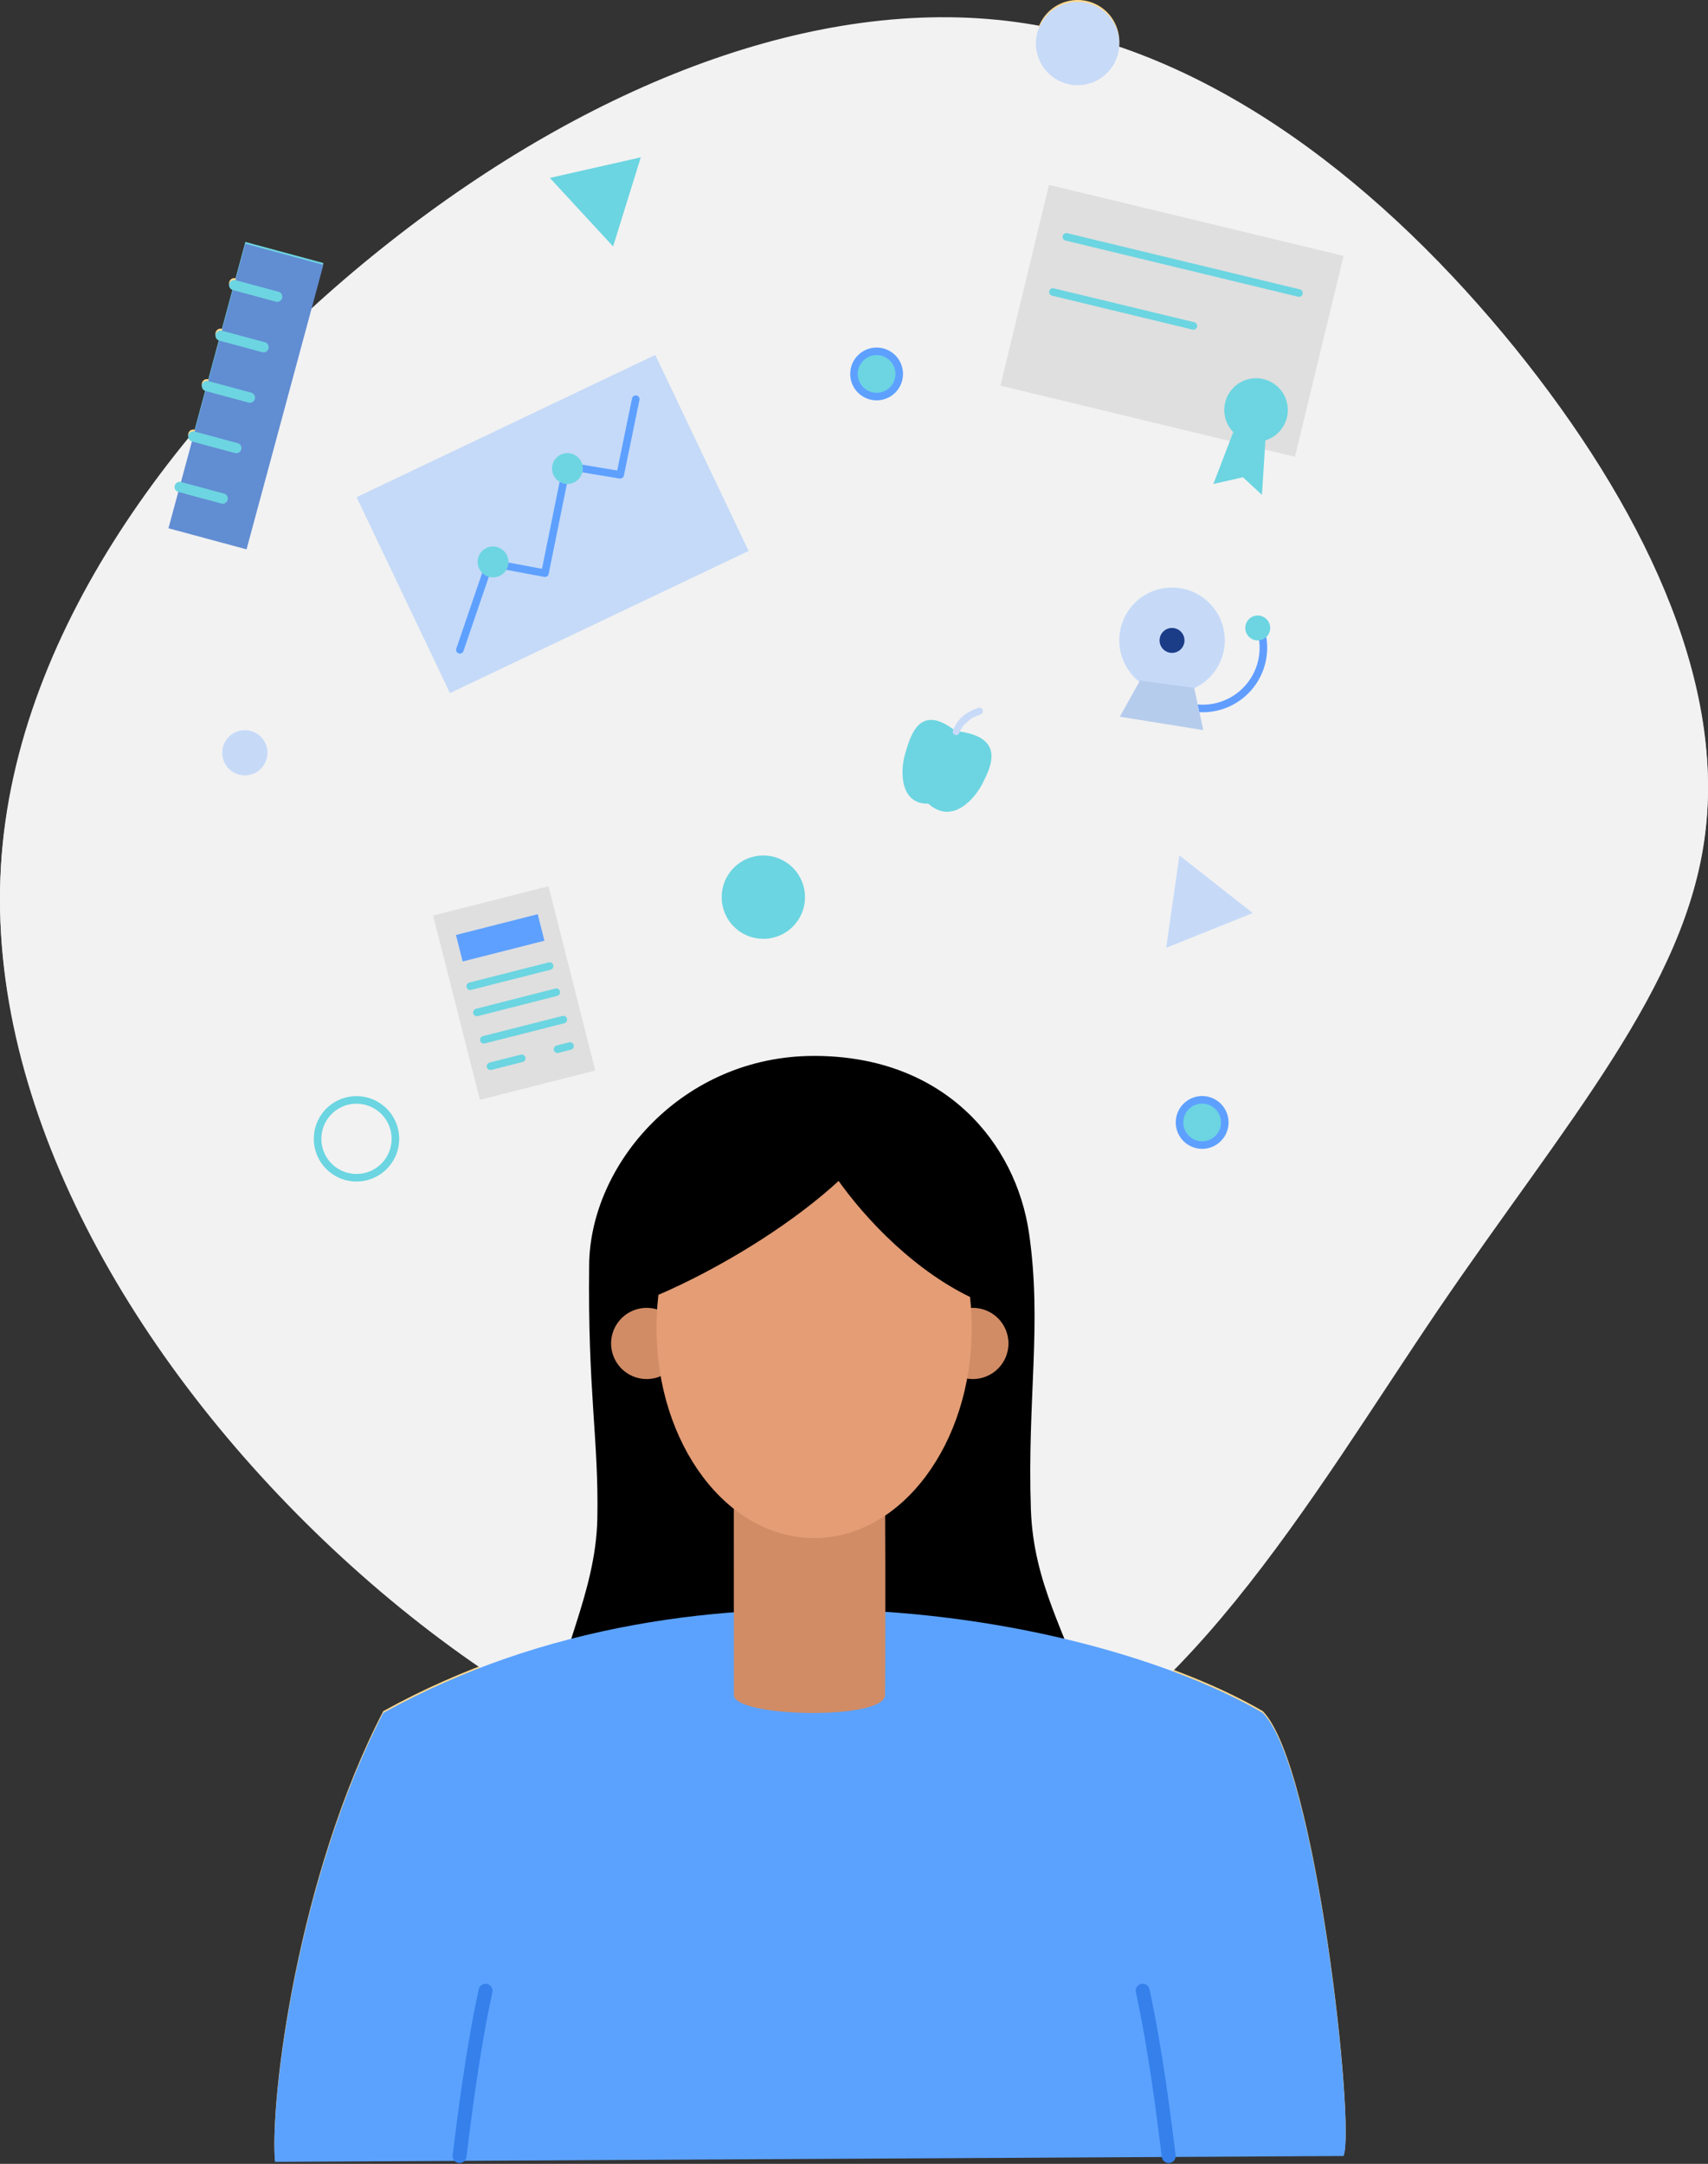 <svg xmlns="http://www.w3.org/2000/svg" width="702.479" height="889.838" viewBox="0 0 702.479 889.838">
  <rect x="0" y="0" width="702.479" height="889.838" fill="#333333" stroke="none"/>
  <g id="Layer_2" data-name="Layer 2" transform="translate(0.002 0.02)">
    <g id="Layer_1" data-name="Layer 1">
      <path id="Path_38" data-name="Path 38" d="M623.07,143.07c52.35,64.75,86.21,135.78,78.25,199.05C693.55,405.2,644,460.7,591.62,537.65c-52.35,77.14-107.84,175.93-187.76,200.53-80.1,24.6-184.62-24.79-266.94-101.93S-5.52,454.59.4,355.81s77.7-191.65,160-256.39S335.6-2,417.55,9,570.53,78.33,623.07,143.07Z" fill="#f2f2f2"/>
      <path id="Path_39" data-name="Path 39" d="M334.81,433.46c54,0,83,36.08,88.39,72.72,5.48,37.48-.77,68.51.79,113.82,1.06,30.51,14.49,50.89,23.1,78.09s-221.18,34.06-219.81,8.62,17.81-51.5,18.4-83.19c.6-32.31-4-51.7-3.37-104.26C242.78,477.77,280.79,433.46,334.81,433.46Z" fill-rule="evenodd"/>
      <path id="Path_40" data-name="Path 40" d="M113.09,888.29c-2.07-25.54,9.32-116.62,44.53-184.63,131.51-72.83,296.51-38.14,361.75,0,22.09,22.44,38.06,171.52,33.23,182.22" fill="#ffd98e" fill-rule="evenodd"/>
      <path id="Path_41" data-name="Path 41" d="M189,885.88c2.07-16.57,5.35-43.27,10.7-68" fill="none" stroke="#ff8364" stroke-linecap="round" stroke-linejoin="round" stroke-width="5.73"/>
      <path id="Path_42" data-name="Path 42" d="M480.67,885.88c-2.07-16.57-5.35-43.27-10.7-68" fill="none" stroke="#ff8364" stroke-linecap="round" stroke-linejoin="round" stroke-width="5.73"/>
      <path id="Path_43" data-name="Path 43" d="M251.34,551.72a14.63,14.63,0,1,1,4.3,10.349,14.63,14.63,0,0,1-4.3-10.349Z" fill="#d18c65" fill-rule="evenodd"/>
      <path id="Path_44" data-name="Path 44" d="M385.5,551.72a14.63,14.63,0,1,1,14.627,14.62A14.63,14.63,0,0,1,385.5,551.72Z" fill="#d18c65" fill-rule="evenodd"/>
      <path id="Path_45" data-name="Path 45" d="M393.07,299.87c-14.76-11.51-18.4,1.35-20.71,9s-2.14,21.14,9.43,20.85c10.14,9.09,19.58-2.68,22.48-8.66S414.29,302.11,393.07,299.87Z" fill="#ff8364" fill-rule="evenodd"/>
      <path id="Path_46" data-name="Path 46" d="M402.83,291.67c-5.09,1.79-7.95,4.23-9.57,8.47" fill="none" stroke="#ffd98e" stroke-linecap="round" stroke-linejoin="round" stroke-width="2.83"/>
      <path id="Path_47" data-name="Path 47" d="M296.82,368.18a17.14,17.14,0,1,1,5.038,12.128A17.14,17.14,0,0,1,296.82,368.18Z" fill="#6bd5e1" fill-rule="evenodd"/>
      <path id="Path_48" data-name="Path 48" d="M178.13,375.74l47.47-12.05,19.23,75.78-47.46,12Z" fill="#dfdfdf" fill-rule="evenodd"/>
      <path id="Path_49" data-name="Path 49" d="M188.13,384.09l32.66-8.29,2.52,9.93L190.65,394Z" fill="#ff8364" fill-rule="evenodd"/>
      <path id="Path_50" data-name="Path 50" d="M193.39,404.8l32.66-8.29" fill="none" stroke="#6bd5e1" stroke-linecap="round" stroke-linejoin="round" stroke-width="3.11"/>
      <path id="Path_51" data-name="Path 51" d="M196.13,415.58l32.67-8.29" fill="none" stroke="#6bd5e1" stroke-linecap="round" stroke-linejoin="round" stroke-width="3.11"/>
      <path id="Path_52" data-name="Path 52" d="M199,426.83l32.69-8.3" fill="none" stroke="#6bd5e1" stroke-linecap="round" stroke-linejoin="round" stroke-width="3.11"/>
      <path id="Path_53" data-name="Path 53" d="M201.74,437.7l12.82-3.26" fill="none" stroke="#6bd5e1" stroke-linecap="round" stroke-linejoin="round" stroke-width="3.11"/>
      <path id="Path_54" data-name="Path 54" d="M229.29,430.7l5.14-1.3" fill="none" stroke="#6bd5e1" stroke-linecap="round" stroke-linejoin="round" stroke-width="3.11"/>
      <path id="Path_55" data-name="Path 55" d="M146.66,203.68,269.5,145.19l38.39,80.61L185.05,284.3Z" fill="#dfdfdf" fill-rule="evenodd"/>
      <path id="Path_56" data-name="Path 56" d="M189.14,266.47l12.22-35.77,22.77,4.3,8.94-44.11,22,3.66,6.4-31.12" fill="none" stroke="#ff8364" stroke-linecap="round" stroke-linejoin="round" stroke-width="3.11"/>
      <path id="Path_57" data-name="Path 57" d="M197.05,233a6.33,6.33,0,1,1,3.6,3.254,6.33,6.33,0,0,1-3.6-3.254Z" fill="#ffd98e" fill-rule="evenodd"/>
      <path id="Path_58" data-name="Path 58" d="M227.65,194.62a6.33,6.33,0,1,1,3.6,3.254,6.34,6.34,0,0,1-3.6-3.254Z" fill="#ffd98e" fill-rule="evenodd"/>
      <path id="Path_59" data-name="Path 59" d="M460.34,262.6A21.7,21.7,0,1,1,482,284.3a21.7,21.7,0,0,1-21.66-21.7Z" fill="#ffd98e" fill-rule="evenodd"/>
      <path id="Path_60" data-name="Path 60" d="M518.67,258.81A24.983,24.983,0,0,1,489.8,290.1" fill="none" stroke="#ff8364" stroke-linecap="round" stroke-linejoin="round" stroke-width="3.11"/>
      <path id="Path_61" data-name="Path 61" d="M468.88,279.08,460.56,294l34.35,5.52-3.76-17.38" fill="#ffd98e" fill-rule="evenodd"/>
      <path id="Path_62" data-name="Path 62" d="M476.92,262.6a5.12,5.12,0,1,1,5.12,5.12,5.12,5.12,0,0,1-5.12-5.12Z" fill="#1b3c87" fill-rule="evenodd"/>
      <path id="Path_63" data-name="Path 63" d="M512.17,257.48a5.12,5.12,0,1,1,5.12,5.12A5.12,5.12,0,0,1,512.17,257.48Z" fill="#ffd98e" fill-rule="evenodd"/>
      <path id="Path_64" data-name="Path 64" d="M100.91,99.47,133,108.14l-31.6,117L69.31,216.5Z" fill="#6ed5e1" fill-rule="evenodd"/>
      <path id="Path_65" data-name="Path 65" d="M79.51,178.73l17.67,4.78" fill="none" stroke="#ffd98e" stroke-linecap="round" stroke-linejoin="round" stroke-width="4.23"/>
      <path id="Path_66" data-name="Path 66" d="M73.9,199.49l17.68,4.77" fill="none" stroke="#ffd98e" stroke-linecap="round" stroke-linejoin="round" stroke-width="4.23"/>
      <path id="Path_67" data-name="Path 67" d="M85.11,158l17.68,4.78" fill="none" stroke="#ffd98e" stroke-linecap="round" stroke-linejoin="round" stroke-width="4.23"/>
      <path id="Path_68" data-name="Path 68" d="M90.72,137.23,108.39,142" fill="none" stroke="#ffd98e" stroke-linecap="round" stroke-linejoin="round" stroke-width="4.23"/>
      <path id="Path_69" data-name="Path 69" d="M96.32,116.48,114,121.25" fill="none" stroke="#ffd98e" stroke-linecap="round" stroke-linejoin="round" stroke-width="4.23"/>
      <path id="Path_70" data-name="Path 70" d="M431.43,75.21,552.6,104.46l-20,82.62L411.48,157.82Z" fill="#dfdfdf" fill-rule="evenodd"/>
      <path id="Path_71" data-name="Path 71" d="M503.9,164.78a13.06,13.06,0,1,1,9.63,15.76,13.06,13.06,0,0,1-9.63-15.76Z" fill="#ff8364" fill-rule="evenodd"/>
      <path id="Path_72" data-name="Path 72" d="M507.76,175.53l-8.71,22.71,12.16-2.75,7.81,7.25L520.59,178" fill="#ff8364" fill-rule="evenodd"/>
      <path id="Path_73" data-name="Path 73" d="M438.59,96.64l95.66,23.1" fill="none" stroke="#6bd5e1" stroke-linecap="round" stroke-linejoin="round" stroke-width="3.11"/>
      <path id="Path_74" data-name="Path 74" d="M433.05,119.31l57.77,13.95" fill="none" stroke="#6bd5e1" stroke-linecap="round" stroke-linejoin="round" stroke-width="3.11"/>
      <path id="Path_75" data-name="Path 75" d="M239.14,86.48l-13-14.09,18.7-4.23,18.71-4.23-5.69,18.32-5.69,18.31Z" fill="#6bd5e1" fill-rule="evenodd"/>
      <path id="Path_76" data-name="Path 76" d="M497.43,381.88,479.62,389l2.73-19,2.73-19,15.07,11.85,15.08,11.86Z" fill="#ffd98e" fill-rule="evenodd"/>
      <path id="Path_77" data-name="Path 77" d="M351.24,153a9.3,9.3,0,1,1,9.3,9.3A9.3,9.3,0,0,1,351.24,153Z" fill="none" stroke="#ff8364" stroke-linecap="round" stroke-linejoin="round" stroke-width="3.11"/>
      <path id="Path_78" data-name="Path 78" d="M91.4,308.8a9.3,9.3,0,1,1,9.3,9.3,9.3,9.3,0,0,1-9.3-9.3Z" fill="#ffd98e" fill-rule="evenodd"/>
      <path id="Path_79" data-name="Path 79" d="M301.81,606.75H364s.29,64.25,0,89.53c0,10.43-62.17,9.24-62.17,0Z" fill="#d18c65" fill-rule="evenodd"/>
      <path id="Path_80" data-name="Path 80" d="M270,545.32c0-47.72,29-86.41,64.83-86.41s64.84,38.69,64.84,86.41-29,86.42-64.84,86.42S270,593.05,270,545.32Z" fill="#e49d75" fill-rule="evenodd"/>
      <path id="Path_81" data-name="Path 81" d="M369.84,452.72c-16.47,38.27-84.71,75.63-113.45,84.37C251.85,514.24,281.26,416.91,369.84,452.72Z" fill-rule="evenodd"/>
      <path id="Path_82" data-name="Path 82" d="M333.37,451.54c-12.47,4.75,28.07,69.59,76.65,85.55C429.85,508.86,384.13,450.19,333.37,451.54Z" fill-rule="evenodd"/>
      <path id="Path_83" data-name="Path 83" d="M426.07,17.13A17.14,17.14,0,1,1,443.2,34.26,17.14,17.14,0,0,1,426.07,17.13Z" fill="#ffd98e" fill-rule="evenodd"/>
      <path id="Path_84" data-name="Path 84" d="M130.62,467.56a16,16,0,1,1,16,16A16,16,0,0,1,130.62,467.56Z" fill="none" stroke="#6bd5e1" stroke-linecap="round" stroke-linejoin="round" stroke-width="3.11"/>
      <path id="Path_85" data-name="Path 85" d="M485.13,460.82a9.3,9.3,0,1,1,2.727,6.58A9.31,9.31,0,0,1,485.13,460.82Z" fill="none" stroke="#ff8364" stroke-linecap="round" stroke-linejoin="round" stroke-width="3.11"/>
      <path id="Path_86" data-name="Path 86" d="M623.07,143.82c52.35,64.74,86.21,135.78,78.25,199C693.55,406,644,461.44,591.62,538.4c-52.35,77.14-107.84,175.92-187.76,200.52C323.76,763.53,219.24,714.14,136.92,637S-5.52,455.34.4,356.55s77.7-191.64,160-256.39S335.6-1.21,417.55,9.7,570.53,79.07,623.07,143.82Z" fill="#f2f2f2"/>
      <path id="Path_87" data-name="Path 87" d="M334.81,434.2c54,0,83,36.09,88.39,72.73,5.48,37.47-.77,68.5.79,113.81,1.06,30.52,14.49,50.89,23.1,78.1s-221.18,34.06-219.81,8.61,17.81-51.5,18.4-83.19c.6-32.3-4-51.7-3.37-104.25C242.78,478.51,280.79,434.2,334.81,434.2Z" fill-rule="evenodd"/>
      <path id="Path_88" data-name="Path 88" d="M113.09,889c-2.07-25.54,9.32-116.62,44.53-184.62,131.51-72.83,296.51-38.15,361.75,0,22.09,22.44,38.06,171.51,33.23,182.21" fill="#5ba2ff" fill-rule="evenodd"/>
      <path id="Path_89" data-name="Path 89" d="M189,886.62c2.07-16.57,5.35-43.27,10.7-68" fill="none" stroke="#3580eb" stroke-linecap="round" stroke-linejoin="round" stroke-width="5.73"/>
      <path id="Path_90" data-name="Path 90" d="M480.67,886.62c-2.07-16.57-5.35-43.27-10.7-68" fill="none" stroke="#3580eb" stroke-linecap="round" stroke-linejoin="round" stroke-width="5.73"/>
      <path id="Path_91" data-name="Path 91" d="M251.34,552.46a14.63,14.63,0,1,1,4.3,10.349,14.63,14.63,0,0,1-4.3-10.349Z" fill="#d18c65" fill-rule="evenodd"/>
      <path id="Path_92" data-name="Path 92" d="M385.5,552.46a14.63,14.63,0,1,1,14.627,14.62A14.63,14.63,0,0,1,385.5,552.46Z" fill="#d18c65" fill-rule="evenodd"/>
      <path id="Path_93" data-name="Path 93" d="M393.07,300.62c-14.76-11.52-18.4,1.35-20.71,9s-2.14,21.14,9.43,20.85c10.14,9.1,19.58-2.67,22.48-8.65S414.29,302.86,393.07,300.62Z" fill="#6cd5e1" fill-rule="evenodd"/>
      <path id="Path_94" data-name="Path 94" d="M402.83,292.41c-5.09,1.79-7.95,4.23-9.57,8.47" fill="#c6daf8" stroke="#c7daf8" stroke-linecap="round" stroke-linejoin="round" stroke-width="2.83"/>
      <path id="Path_95" data-name="Path 95" d="M296.82,368.92a17.13,17.13,0,1,1,5.035,12.13A17.14,17.14,0,0,1,296.82,368.92Z" fill="#6bd5e1" fill-rule="evenodd"/>
      <path id="Path_96" data-name="Path 96" d="M178.13,376.48l47.47-12.05,19.23,75.78-47.46,12.05Z" fill="#dfdfdf" fill-rule="evenodd"/>
      <path id="Path_97" data-name="Path 97" d="M188.13,384.83l32.66-8.29,2.52,9.93-32.66,8.29Z" fill="#5ea0ff" stroke="#5ea0ff" stroke-width="1" fill-rule="evenodd"/>
      <path id="Path_98" data-name="Path 98" d="M193.39,405.55l32.66-8.3" fill="none" stroke="#6bd5e1" stroke-linecap="round" stroke-linejoin="round" stroke-width="3.11"/>
      <path id="Path_99" data-name="Path 99" d="M196.13,416.33,228.8,408" fill="none" stroke="#6bd5e1" stroke-linecap="round" stroke-linejoin="round" stroke-width="3.11"/>
      <path id="Path_100" data-name="Path 100" d="M199,427.57l32.69-8.3" fill="none" stroke="#6bd5e1" stroke-linecap="round" stroke-linejoin="round" stroke-width="3.11"/>
      <path id="Path_101" data-name="Path 101" d="M201.74,438.44l12.82-3.25" fill="none" stroke="#6bd5e1" stroke-linecap="round" stroke-linejoin="round" stroke-width="3.11"/>
      <path id="Path_102" data-name="Path 102" d="M229.29,431.44l5.14-1.3" fill="none" stroke="#6bd5e1" stroke-linecap="round" stroke-linejoin="round" stroke-width="3.11"/>
      <path id="Path_103" data-name="Path 103" d="M146.66,204.43l122.84-58.5,38.39,80.62L185.05,285Z" fill="#c5daf8" fill-rule="evenodd"/>
      <path id="Path_104" data-name="Path 104" d="M189.14,267.21l12.22-35.76,22.77,4.24,8.94-44.11,22,3.66,6.4-31.11" fill="none" stroke="#5ea0ff" stroke-linecap="round" stroke-linejoin="round" stroke-width="3.11"/>
      <path id="Path_105" data-name="Path 105" d="M197.05,233.79a6.34,6.34,0,1,1,8.45,3,6.34,6.34,0,0,1-8.45-3Z" fill="#6dd5e1" fill-rule="evenodd"/>
      <path id="Path_106" data-name="Path 106" d="M227.65,195.36a6.33,6.33,0,1,1,3.6,3.254,6.34,6.34,0,0,1-3.6-3.254Z" fill="#6dd5e1" fill-rule="evenodd"/>
      <path id="Path_107" data-name="Path 107" d="M460.34,263.34A21.7,21.7,0,1,1,482,285,21.7,21.7,0,0,1,460.34,263.34Z" fill="#c6daf8" fill-rule="evenodd"/>
      <path id="Path_108" data-name="Path 108" d="M518.67,259.56a24.6,24.6,0,0,1,.94,6.8,24.95,24.95,0,0,1-29.82,24.48" fill="none" stroke="#609dff" stroke-linecap="round" stroke-linejoin="round" stroke-width="3.11"/>
      <path id="Path_109" data-name="Path 109" d="M468.88,279.82l-8.32,14.89,34.35,5.53-3.76-17.39" fill="#b6cced" fill-rule="evenodd"/>
      <path id="Path_110" data-name="Path 110" d="M476.92,263.34a5.12,5.12,0,1,1,5.12,5.12,5.12,5.12,0,0,1-5.12-5.12Z" fill="#1b3c87" fill-rule="evenodd"/>
      <path id="Path_111" data-name="Path 111" d="M512.17,258.22a5.12,5.12,0,1,1,5.12,5.12,5.12,5.12,0,0,1-5.12-5.12Z" fill="#6dd5e1" fill-rule="evenodd"/>
      <path id="Path_112" data-name="Path 112" d="M100.91,100.21,133,108.89l-31.6,117-32.12-8.67Z" fill="#618dd3" fill-rule="evenodd"/>
      <path id="Path_113" data-name="Path 113" d="M79.51,179.48l17.67,4.77" fill="none" stroke="#6dd5e1" stroke-linecap="round" stroke-linejoin="round" stroke-width="4.23"/>
      <path id="Path_114" data-name="Path 114" d="M73.9,200.23,91.58,205" fill="none" stroke="#6dd5e1" stroke-linecap="round" stroke-linejoin="round" stroke-width="4.23"/>
      <path id="Path_115" data-name="Path 115" d="M85.11,158.73l17.68,4.77" fill="none" stroke="#6dd5e1" stroke-linecap="round" stroke-linejoin="round" stroke-width="4.23"/>
      <path id="Path_116" data-name="Path 116" d="M90.72,138l17.67,4.77" fill="none" stroke="#6dd5e1" stroke-linecap="round" stroke-linejoin="round" stroke-width="4.23"/>
      <path id="Path_117" data-name="Path 117" d="M96.32,117.22,114,122" fill="none" stroke="#6dd5e1" stroke-linecap="round" stroke-linejoin="round" stroke-width="4.23"/>
      <path id="Path_118" data-name="Path 118" d="M431.43,76,552.6,105.21l-20,82.61L411.48,158.56Z" fill="#dfdfdf" fill-rule="evenodd"/>
      <path id="Path_119" data-name="Path 119" d="M503.9,165.52a13.06,13.06,0,1,1,9.63,15.76,13.06,13.06,0,0,1-9.63-15.76Z" fill="#6cd5e1" fill-rule="evenodd"/>
      <path id="Path_120" data-name="Path 120" d="M507.76,176.28,499.05,199l12.16-2.76,7.81,7.25,1.57-24.75" fill="#6cd5e1" fill-rule="evenodd"/>
      <path id="Path_121" data-name="Path 121" d="M438.59,97.39l95.66,23.1" fill="none" stroke="#6bd5e1" stroke-linecap="round" stroke-linejoin="round" stroke-width="3.11"/>
      <path id="Path_122" data-name="Path 122" d="M433.05,120.06,490.82,134" fill="none" stroke="#6bd5e1" stroke-linecap="round" stroke-linejoin="round" stroke-width="3.11"/>
      <path id="Path_123" data-name="Path 123" d="M239.14,87.22l-13-14.08,18.7-4.23,18.71-4.23L257.85,83l-5.69,18.32Z" fill="#6bd5e1" fill-rule="evenodd"/>
      <path id="Path_124" data-name="Path 124" d="M497.43,382.62l-17.81,7.13,2.73-19,2.73-19,15.07,11.85,15.08,11.85Z" fill="#c6daf8" fill-rule="evenodd"/>
      <path id="Path_125" data-name="Path 125" d="M351.24,153.76a9.3,9.3,0,1,1,9.3,9.3,9.3,9.3,0,0,1-9.3-9.3Z" fill="#6cd5e1" stroke="#5ea0ff" stroke-linecap="round" stroke-linejoin="round" stroke-width="3.11"/>
      <path id="Path_126" data-name="Path 126" d="M91.4,309.54a9.3,9.3,0,1,1,9.3,9.3,9.3,9.3,0,0,1-9.3-9.3Z" fill="#c6daf8" fill-rule="evenodd"/>
      <path id="Path_127" data-name="Path 127" d="M301.81,607.49H364s.29,64.25,0,89.54c0,10.43-62.17,9.23-62.17,0Z" fill="#d18c65" fill-rule="evenodd"/>
      <path id="Path_128" data-name="Path 128" d="M270,546.07c0-47.73,29-86.41,64.83-86.41s64.84,38.68,64.84,86.41-29,86.41-64.84,86.41S270,593.79,270,546.07Z" fill="#e49d75" fill-rule="evenodd"/>
      <path id="Path_129" data-name="Path 129" d="M369.84,453.46c-16.47,38.27-84.71,75.64-113.45,84.38C251.85,515,281.26,417.66,369.84,453.46Z" fill-rule="evenodd"/>
      <path id="Path_130" data-name="Path 130" d="M333.37,452.28C320.9,457,361.44,521.87,410,537.84,429.85,509.6,384.13,450.94,333.37,452.28Z" fill-rule="evenodd"/>
      <path id="Path_131" data-name="Path 131" d="M426.07,17.88A17.14,17.14,0,1,1,443.2,35,17.14,17.14,0,0,1,426.07,17.88Z" fill="#c7daf8" fill-rule="evenodd"/>
      <path id="Path_132" data-name="Path 132" d="M130.62,468.3a16,16,0,1,1,16,16A16,16,0,0,1,130.62,468.3Z" fill="none" stroke="#6bd5e1" stroke-linecap="round" stroke-linejoin="round" stroke-width="3.11"/>
      <path id="Path_133" data-name="Path 133" d="M485.13,461.56a9.3,9.3,0,1,1,2.727,6.58,9.31,9.31,0,0,1-2.727-6.58Z" fill="#6cd5e1" stroke="#5ea0ff" stroke-linecap="round" stroke-linejoin="round" stroke-width="3.11"/>
    </g>
  </g>
</svg>
